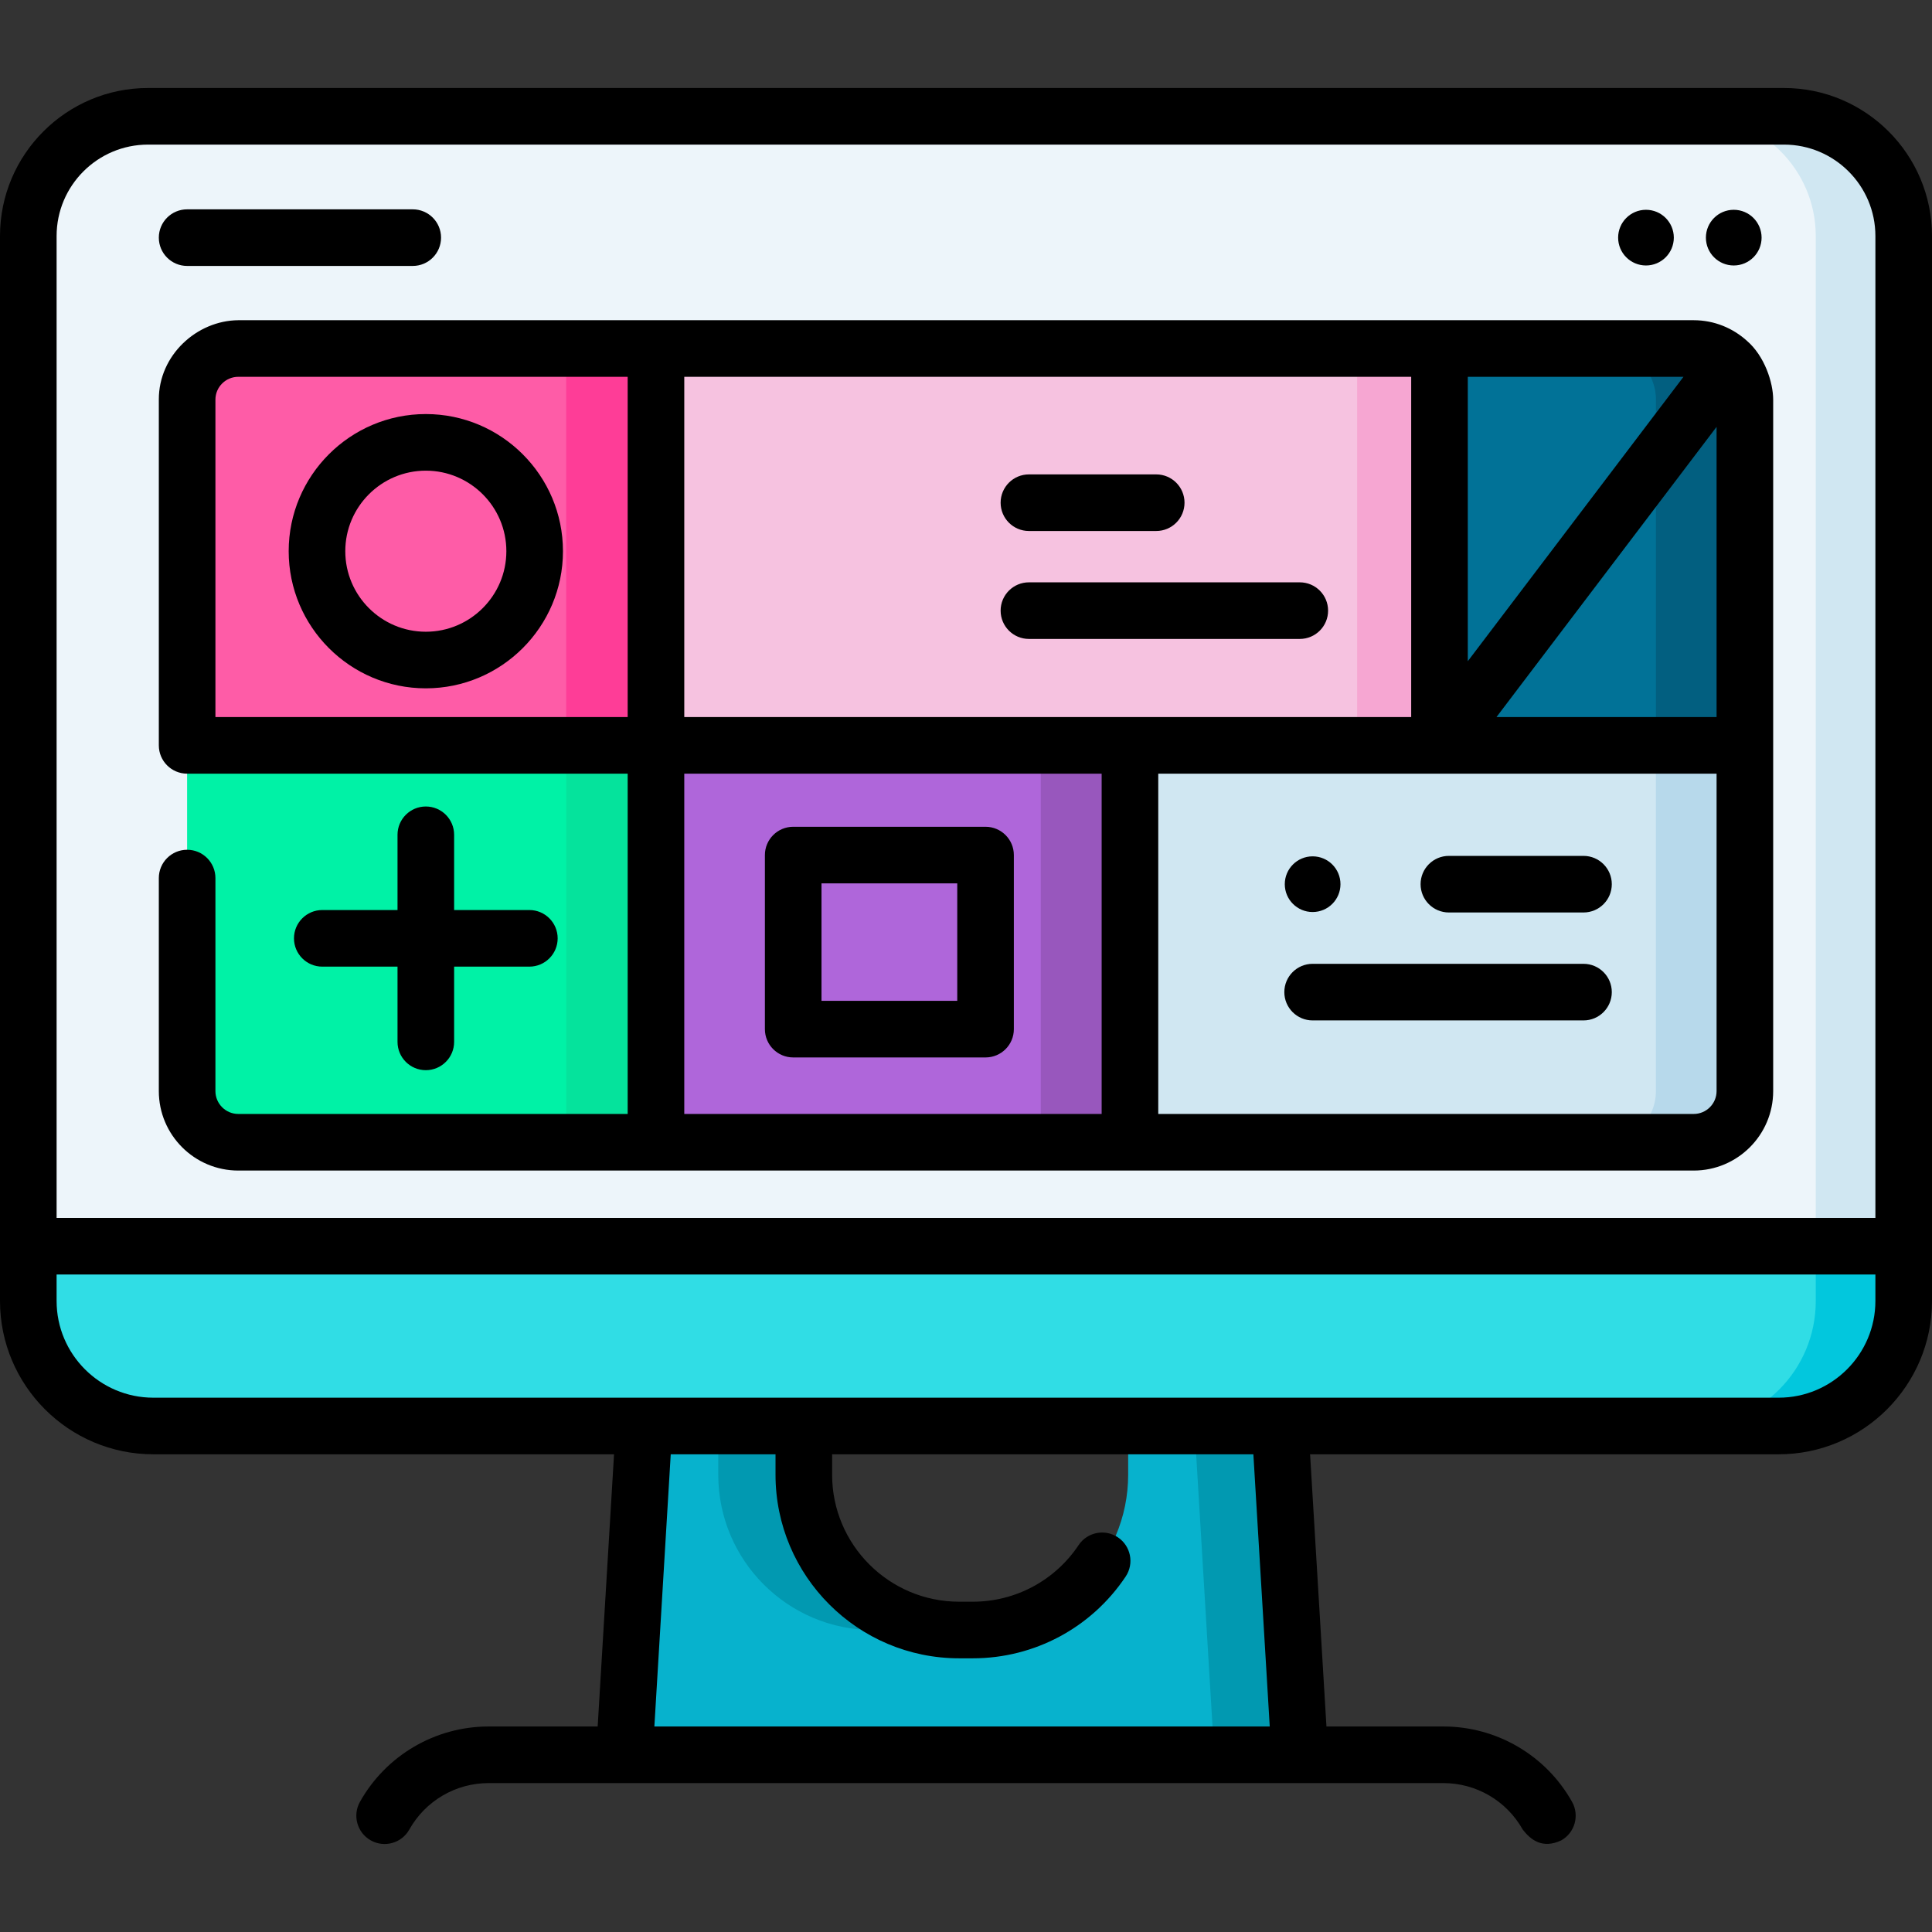 <svg id="Capa_1" enable-background="new 0 0 512 512" height="512" viewBox="0 0 512 512" width="512" xmlns="http://www.w3.org/2000/svg"><rect x="0" y="0" width="512" height="512" fill="#333333" stroke="none"/><g><g><path d="m332.972 274.108h-156.032l-11.486 190.928h179.005zm-33.997 116.709c0 22.73-18.426 41.156-41.156 41.156h-3.639c-22.73 0-41.156-18.426-41.156-41.156v-25.83c0-22.73 18.426-41.156 41.156-41.156h3.639c22.73 0 41.156 18.426 41.156 41.156z" fill="#07b2cd"/><g fill="#0199b1"><path d="m244.662 324.95c-3.056-.724-6.24-1.119-9.518-1.119h-3.639c-22.73 0-41.156 18.426-41.156 41.156v25.83c0 22.73 18.426 41.156 41.156 41.156h3.639c3.278 0 6.462-.395 9.518-1.119-18.138-4.297-31.638-20.585-31.638-40.037v-25.83c.001-19.452 13.5-35.741 31.638-40.037z"/><path d="m332.972 274.108h-22.675l11.486 190.928h22.675z"/></g><path d="m504.5 343.727h-497v-281.176c0-17.524 14.206-31.729 31.729-31.729h433.542c17.524 0 31.729 14.206 31.729 31.729z" fill="#edf5fa"/><path d="m472.771 30.822h-433.542c-.003 0-.006 0-.01 0h410.245c17.524 0 31.729 14.206 31.729 31.729v281.176h23.307v-281.176c0-17.523-14.206-31.729-31.729-31.729z" fill="#d0e7f2"/><path d="m462.41 105.91v183.24c0 7.49-6.07 13.56-13.56 13.56h-385.7c-7.49 0-13.56-6.07-13.56-13.56v-183.24c0-7.49 6.07-13.55 13.56-13.55h385.7c7.49 0 13.56 6.06 13.56 13.55z" fill="#d0e7f2"/><path d="m448.85 302.71c7.49 0 13.56-6.07 13.56-13.56v-183.24c0-7.49-6.07-13.55-13.56-13.55h-23.48c7.45.05 13.46 6.09 13.46 13.55v183.24c0 7.49-6.07 13.56-13.56 13.56z" fill="#b7d9eb"/><path d="m173.84 92.36v210.35h-110.69c-7.49 0-13.56-6.07-13.56-13.56v-183.24c0-7.49 6.07-13.55 13.56-13.55z" fill="#00f2a6"/><path d="m150.053 92.36h23.787v210.35h-23.787z" fill="#05e39c"/><path d="m7.5 330.258v14.512c0 18.298 14.834 33.132 33.132 33.132h430.736c18.298 0 33.132-14.834 33.132-33.132v-14.512z" fill="#30dde5"/><path d="m481.197 330.258v14.512c0 18.298-14.717 33.132-33.015 33.132h23.186c18.298 0 33.132-14.833 33.132-33.132v-14.512z" fill="#02c7dd"/><path d="m462.41 105.91v91.62h-412.82v-91.62c0-7.49 6.07-13.55 13.56-13.55h385.7c7.49 0 13.56 6.06 13.56 13.55z" fill="#f6c2e0"/><path d="m359.654 92.36h21.826v105.17h-21.826z" fill="#f6a6d2"/><path d="m173.84 92.36v105.17h-124.25v-91.62c0-7.49 6.07-13.55 13.56-13.55z" fill="#fe5ca7"/><path d="m150.053 92.36h23.787v105.17h-23.787z" fill="#fe3d97"/><path d="m173.84 197.53h125.61v105.18h-125.61z" fill="#af66da"/><path d="m275.825 197.53h23.625v105.18h-23.625z" fill="#9857bd"/><path d="m462.41 105.91v91.62h-80.93v-105.17h67.37c7.49 0 13.56 6.06 13.56 13.55z" fill="#017297"/><path d="m448.85 92.36h-23.566c7.49 0 13.56 6.06 13.56 13.55v91.62h23.566v-91.62c0-7.49-6.07-13.55-13.56-13.55z" fill="#025f80"/></g><g><path d="m472.77 23.32h-433.54c-21.631 0-39.23 17.598-39.23 39.23v267.708 13.473 1.04c0 22.404 18.228 40.632 40.632 40.632h122.094l-4.337 72.135h-28.921c-14.123 0-27.183 7.655-34.082 19.978-2.024 3.614-.734 8.185 2.88 10.208 3.616 2.025 8.185.735 10.208-2.88 4.25-7.59 12.294-12.306 20.994-12.306h253.066c8.7 0 16.744 4.715 20.994 12.306 2.141 2.767 5.247 5.201 10.208 2.88 3.614-2.023 4.903-6.594 2.88-10.208-6.899-12.323-19.959-19.978-34.082-19.978h-31.011l-4.338-72.135h124.184c22.404 0 40.632-18.228 40.632-40.632 0 .356 0-13.719 0-14.513v-267.708c-.001-21.632-17.6-39.23-39.231-39.23zm-433.54 15h433.54c13.36 0 24.23 10.87 24.23 24.23v260.208h-482v-260.208c0-13.361 10.87-24.23 24.23-24.23zm297.265 419.217h-163.08l4.338-72.135h27.768v5.418c0 26.826 21.829 48.65 48.66 48.65h3.64c16.298 0 31.436-8.1 40.494-21.667 2.3-3.445 1.372-8.102-2.072-10.402-3.446-2.3-8.103-1.372-10.402 2.073-6.27 9.39-16.744 14.996-28.02 14.996h-3.64c-18.56 0-33.66-15.096-33.66-33.65v-5.418h111.637zm160.505-112.767c0 14.133-11.498 25.632-25.632 25.632h-430.736c-14.133 0-25.632-11.499-25.632-25.632v-1.04-5.973h482z"/><path d="m459.461 70.355c4.075 0 7.379-3.304 7.379-7.379s-3.304-7.379-7.379-7.379-7.379 3.304-7.379 7.379 3.304 7.379 7.379 7.379z"/><path d="m436.201 70.355c4.075 0 7.379-3.304 7.379-7.379s-3.304-7.379-7.379-7.379-7.379 3.304-7.379 7.379 3.304 7.379 7.379 7.379z"/><path d="m49.59 70.476h59.794c4.142 0 7.5-3.358 7.5-7.5s-3.358-7.5-7.5-7.5h-59.794c-4.142 0-7.5 3.358-7.5 7.5s3.358 7.5 7.5 7.5z"/><path d="m63.15 310.21h385.7c11.613 0 21.061-9.448 21.061-21.06v-183.24c-.001-4.574-2.295-11.564-6.949-15.581-3.739-3.386-8.68-5.469-14.111-5.469h-385.701c-11.013.088-21.098 9.281-21.06 21.05v91.62c0 4.142 3.358 7.5 7.5 7.5h.01 116.74v90.18h-103.19c-3.341 0-6.06-2.719-6.06-6.06v-56.453c0-4.142-3.358-7.5-7.5-7.5s-7.5 3.358-7.5 7.5v56.453c0 11.613 9.447 21.06 21.06 21.06zm385.7-15h-141.9v-90.18h74.518.006.009 73.427v84.12c0 3.341-2.719 6.06-6.06 6.06zm-267.51-195.35h192.64v90.17h-74.53-118.11zm273.57 13.261v76.909h-58.329zm-8.768-13.261-57.161 75.37v-75.37zm-389.052 6.05c0-3.336 2.719-6.05 6.06-6.05h103.19v90.17h-109.25zm124.25 99.12h110.61v90.18h-110.61z"/><path d="m112.847 109.73c-20.039 0-36.342 16.303-36.342 36.343 0 20.039 16.303 36.342 36.342 36.342 20.04 0 36.343-16.303 36.343-36.342-.001-20.039-16.304-36.343-36.343-36.343zm0 57.686c-11.768 0-21.342-9.574-21.342-21.342 0-11.769 9.574-21.343 21.342-21.343 11.769 0 21.343 9.574 21.343 21.343-.001 11.767-9.575 21.342-21.343 21.342z"/><path d="m272.675 140.721h33.734c4.143 0 7.5-3.358 7.5-7.5s-3.357-7.5-7.5-7.5h-33.734c-4.143 0-7.5 3.358-7.5 7.5s3.357 7.5 7.5 7.5z"/><path d="m351.958 161.825c0-4.142-3.357-7.5-7.5-7.5h-71.783c-4.143 0-7.5 3.358-7.5 7.5s3.357 7.5 7.5 7.5h71.783c4.143 0 7.5-3.358 7.5-7.5z"/><path d="m419.644 226.818h-35.674c-4.143 0-7.5 3.358-7.5 7.5s3.357 7.5 7.5 7.5h35.674c4.143 0 7.5-3.358 7.5-7.5s-3.358-7.5-7.5-7.5z"/><path d="m419.644 255.422h-71.784c-4.143 0-7.5 3.358-7.5 7.5s3.357 7.5 7.5 7.5h71.784c4.143 0 7.5-3.358 7.5-7.5s-3.358-7.5-7.5-7.5z"/><path d="m112.847 213.73c-4.142 0-7.5 3.358-7.5 7.5v19.939h-19.939c-4.142 0-7.5 3.358-7.5 7.5s3.358 7.5 7.5 7.5h19.939v19.939c0 4.142 3.358 7.5 7.5 7.5s7.5-3.358 7.5-7.5v-19.939h19.939c4.142 0 7.5-3.358 7.5-7.5s-3.358-7.5-7.5-7.5h-19.939v-19.939c0-4.142-3.358-7.5-7.5-7.5z"/><path d="m261.182 219.105h-50.976c-4.142 0-7.5 3.358-7.5 7.5v46.128c0 4.142 3.358 7.5 7.5 7.5h50.976c4.143 0 7.5-3.358 7.5-7.5v-46.128c0-4.142-3.358-7.5-7.5-7.5zm-7.5 46.128h-35.976v-31.128h35.976z"/><path d="m347.86 241.697c4.075 0 7.379-3.304 7.379-7.379s-3.303-7.379-7.379-7.379-7.379 3.304-7.379 7.379 3.303 7.379 7.379 7.379z"/></g></g></svg>